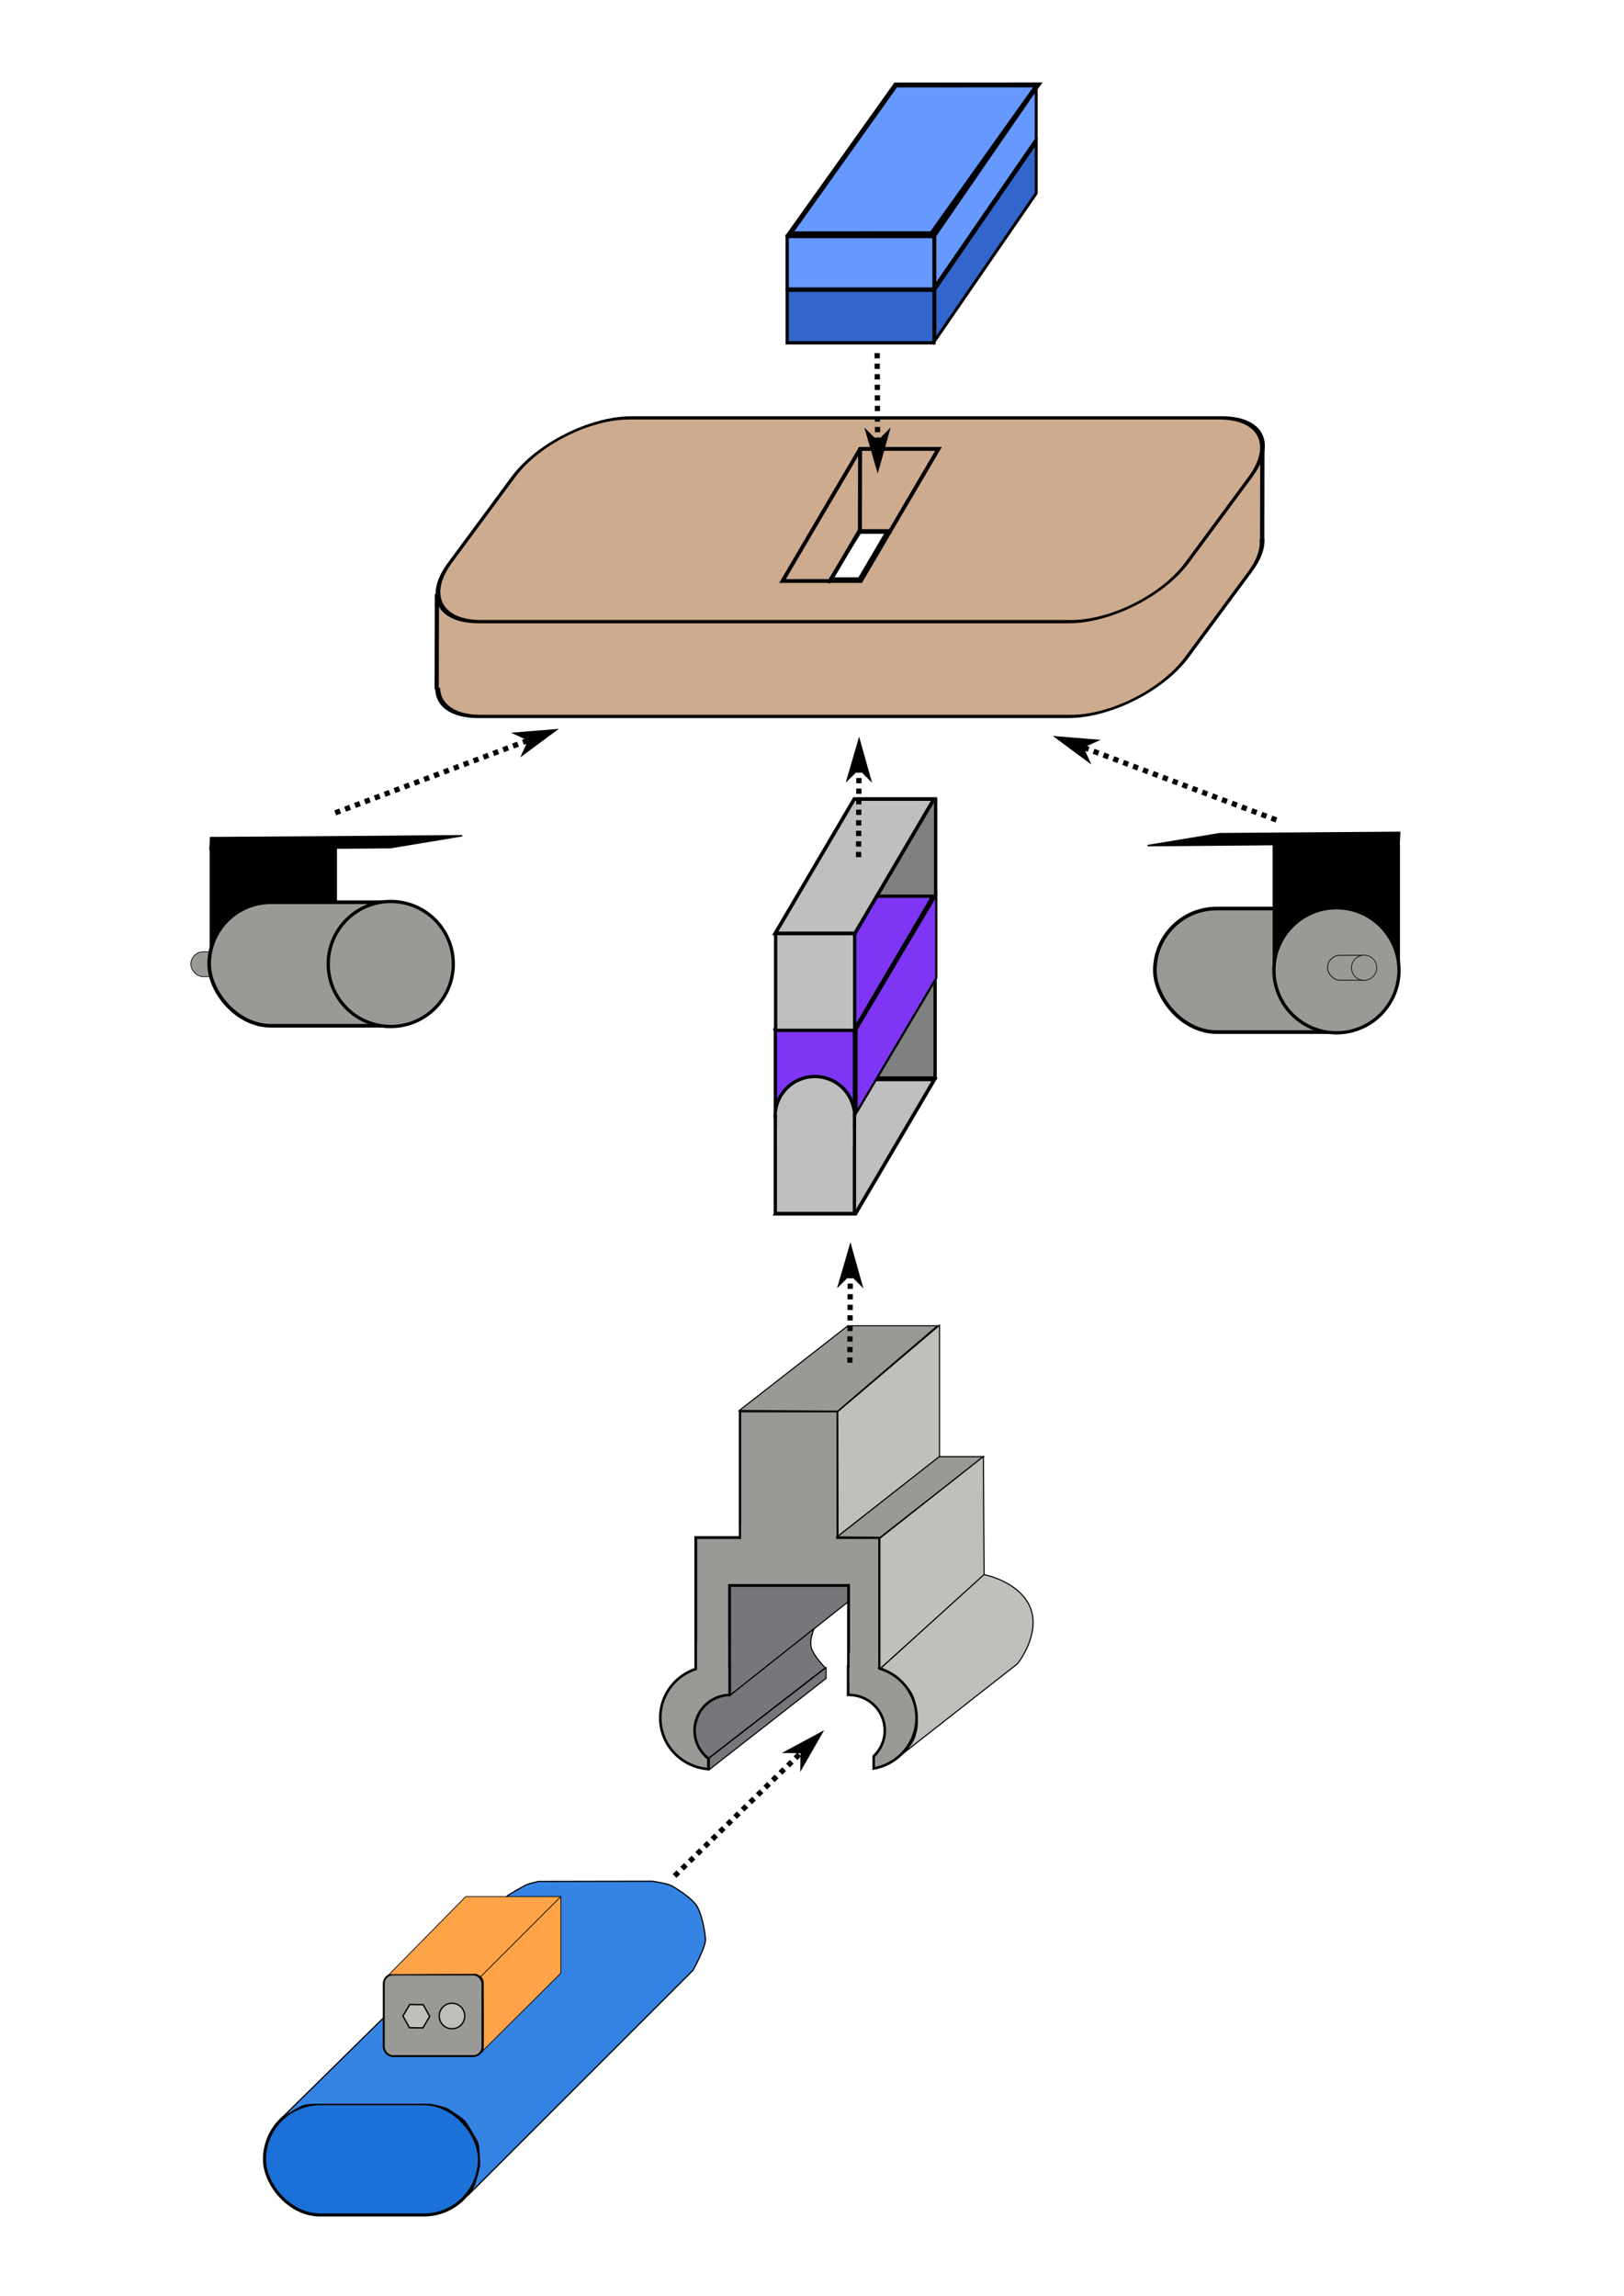 <?xml version="1.0" encoding="UTF-8" standalone="no"?>
<!-- Created with Inkscape (http://www.inkscape.org/) -->

<svg
   width="297mm"
   height="420mm"
   viewBox="0 0 297 420"
   version="1.1"
   id="svg5"
   inkscape:version="1.2.1 (1:1.2.1+202210291244+9c6d41e410)"
   sodipodi:docname="assembly.svg"
   inkscape:export-filename="assembly.png"
   inkscape:export-xdpi="96"
   inkscape:export-ydpi="96"
   xmlns:inkscape="http://www.inkscape.org/namespaces/inkscape"
   xmlns:sodipodi="http://sodipodi.sourceforge.net/DTD/sodipodi-0.dtd"
   xmlns="http://www.w3.org/2000/svg"
   xmlns:svg="http://www.w3.org/2000/svg">
  <sodipodi:namedview
     id="namedview7"
     pagecolor="#ffffff"
     bordercolor="#666666"
     borderopacity="1.0"
     inkscape:showpageshadow="2"
     inkscape:pageopacity="0.0"
     inkscape:pagecheckerboard="0"
     inkscape:deskcolor="#d1d1d1"
     inkscape:document-units="mm"
     showgrid="false"
     inkscape:zoom="0.4204826"
     inkscape:cx="-103.45256"
     inkscape:cy="769.35406"
     inkscape:window-width="1864"
     inkscape:window-height="1016"
     inkscape:window-x="1976"
     inkscape:window-y="27"
     inkscape:window-maximized="1"
     inkscape:current-layer="layer1" />
  <defs
     id="defs2">
    <marker
       style="overflow:visible"
       id="Arrow1L"
       refX="0"
       refY="0"
       orient="auto-start-reverse"
       inkscape:stockid="Arrow1L"
       markerWidth="8.75"
       markerHeight="5"
       viewBox="0 0 8.75 5"
       inkscape:isstock="true"
       inkscape:collect="always"
       preserveAspectRatio="xMidYMid">
      <path
         style="fill:context-stroke;fill-rule:evenodd;stroke:none"
         d="M 0,0 5,-5 -12.5,0 5,5 Z"
         id="arrow1L"
         transform="scale(-0.5)" />
    </marker>
    <marker
       style="overflow:visible"
       id="Arrow1L-3"
       refX="0"
       refY="0"
       orient="auto-start-reverse"
       inkscape:stockid="Arrow1L"
       markerWidth="8.75"
       markerHeight="5"
       viewBox="0 0 8.75 5"
       inkscape:isstock="true"
       inkscape:collect="always"
       preserveAspectRatio="xMidYMid">
      <path
         style="fill:context-stroke;fill-rule:evenodd;stroke:none"
         d="M 0,0 5,-5 -12.5,0 5,5 Z"
         id="arrow1L-6"
         transform="scale(-0.5)" />
    </marker>
    <marker
       style="overflow:visible"
       id="Arrow1L-3-0"
       refX="0"
       refY="0"
       orient="auto-start-reverse"
       inkscape:stockid="Arrow1L"
       markerWidth="8.75"
       markerHeight="5"
       viewBox="0 0 8.75 5"
       inkscape:isstock="true"
       inkscape:collect="always"
       preserveAspectRatio="xMidYMid">
      <path
         style="fill:context-stroke;fill-rule:evenodd;stroke:none"
         d="M 0,0 5,-5 -12.5,0 5,5 Z"
         id="arrow1L-6-6"
         transform="scale(-0.5)" />
    </marker>
    <marker
       style="overflow:visible"
       id="Arrow1L-3-0-2"
       refX="0"
       refY="0"
       orient="auto-start-reverse"
       inkscape:stockid="Arrow1L"
       markerWidth="8.75"
       markerHeight="5"
       viewBox="0 0 8.75 5"
       inkscape:isstock="true"
       inkscape:collect="always"
       preserveAspectRatio="xMidYMid">
      <path
         style="fill:context-stroke;fill-rule:evenodd;stroke:none"
         d="M 0,0 5,-5 -12.5,0 5,5 Z"
         id="arrow1L-6-6-0"
         transform="scale(-0.5)" />
    </marker>
    <marker
       style="overflow:visible"
       id="Arrow1L-3-0-2-1"
       refX="0"
       refY="0"
       orient="auto-start-reverse"
       inkscape:stockid="Arrow1L"
       markerWidth="8.75"
       markerHeight="5"
       viewBox="0 0 8.75 5"
       inkscape:isstock="true"
       inkscape:collect="always"
       preserveAspectRatio="xMidYMid">
      <path
         style="fill:context-stroke;fill-rule:evenodd;stroke:none"
         d="M 0,0 5,-5 -12.5,0 5,5 Z"
         id="arrow1L-6-6-0-5"
         transform="scale(-0.5)" />
    </marker>
    <marker
       style="overflow:visible"
       id="Arrow1L-3-0-2-1-4"
       refX="0"
       refY="0"
       orient="auto-start-reverse"
       inkscape:stockid="Arrow1L"
       markerWidth="8.75"
       markerHeight="5"
       viewBox="0 0 8.75 5"
       inkscape:isstock="true"
       inkscape:collect="always"
       preserveAspectRatio="xMidYMid">
      <path
         style="fill:context-stroke;fill-rule:evenodd;stroke:none"
         d="M 0,0 5,-5 -12.5,0 5,5 Z"
         id="arrow1L-6-6-0-5-7"
         transform="scale(-0.5)" />
    </marker>
  </defs>
  <g
     inkscape:label="Layer 1"
     inkscape:groupmode="layer"
     id="layer1">
    <g
       id="g1935"
       inkscape:label="Arduino + Shield"
       transform="translate(67.427,-20.817)">
      <g
         id="g602"
         inkscape:label="Arduino">
        <rect
           style="fill:#3366cc;stroke:#000000;stroke-width:0.602;paint-order:fill markers stroke"
           id="rect286"
           width="26.852"
           height="9.615"
           x="76.54"
           y="73.907"
           ry="0" />
        <rect
           style="fill:#3366cc;stroke:#000000;stroke-width:0.963;paint-order:fill markers stroke"
           id="rect392"
           width="32.696"
           height="9.338"
           x="182.606"
           y="224.243"
           transform="matrix(0.567,-0.824,0,1,0,0)" />
      </g>
      <g
         id="g602-3"
         inkscape:label="Shield motor controller"
         transform="translate(-0.006,-9.834)"
         style="fill:#6699ff">
        <rect
           style="fill:#6699ff;stroke:#000000;stroke-width:0.602;paint-order:fill markers stroke"
           id="rect286-6"
           width="26.852"
           height="9.615"
           x="76.54"
           y="73.907"
           ry="0" />
        <rect
           style="fill:#6699ff;stroke:#000000;stroke-width:1.104;paint-order:fill markers stroke"
           id="rect286-6-5"
           width="25.982"
           height="33.445"
           x="129.354"
           y="56.845"
           ry="0"
           transform="matrix(1,-5.8375353e-4,-0.58,0.814,0,0)" />
        <rect
           style="fill:#6699ff;stroke:#000000;stroke-width:0.963;paint-order:fill markers stroke"
           id="rect392-7"
           width="32.696"
           height="9.338"
           x="182.606"
           y="224.243"
           transform="matrix(0.567,-0.824,0,1,0,0)" />
      </g>
    </g>
    <g
       id="g1757"
       inkscape:label="Servo"
       transform="translate(49.62,55.801)">
      <g
         id="g1908"
         inkscape:label="bottom">
        <rect
           style="fill:#bfbfbf;stroke:#000000;stroke-width:0.767;paint-order:fill markers stroke"
           id="rect932-5-2-1-7"
           width="14.571"
           height="28.508"
           x="190.016"
           y="164.306"
           transform="matrix(1,0,-0.507,0.862,0,0)" />
        <rect
           style="fill:#bfbfbf;stroke:#000000;stroke-width:0.602;paint-order:fill markers stroke"
           id="rect932"
           width="14.462"
           height="17.696"
           x="92.174"
           y="148.454" />
        <rect
           style="fill:#808080;stroke:#000000;stroke-width:0.612;paint-order:fill markers stroke"
           id="rect932-0"
           width="14.452"
           height="18.313"
           x="106.941"
           y="123.075" />
      </g>
      <g
         id="g1926"
         inkscape:label="mid">
        <rect
           style="fill:#7e36f4;stroke:#000000;stroke-width:0.602;paint-order:fill markers stroke"
           id="rect932-5"
           width="14.462"
           height="17.696"
           x="92.18"
           y="132.458" />
        <rect
           style="fill:#7e36f4;stroke:#000000;stroke-width:0.767;paint-order:fill markers stroke"
           id="rect932-5-2"
           width="14.571"
           height="28.508"
           x="170.046"
           y="124.914"
           transform="matrix(1,0,-0.507,0.862,0,0)" />
        <path
           style="fill:#bfbfbf;stroke:#000000;stroke-width:0.611;paint-order:fill markers stroke"
           id="path774"
           sodipodi:type="arc"
           sodipodi:cx="-99.40226"
           sodipodi:cy="-148.37334"
           sodipodi:rx="7.2708201"
           sodipodi:ry="7.2708201"
           sodipodi:start="0"
           sodipodi:end="3.1202239"
           sodipodi:arc-type="slice"
           d="m -92.131,-148.373 a 7.271,7.271 0 0 1 -7.193,7.27 7.271,7.271 0 0 1 -7.347,-7.115 l 7.269,-0.155 z"
           transform="scale(-1)" />
        <rect
           style="fill:#bfbfbf;stroke:#bfbfbf;stroke-width:0.338;paint-order:fill markers stroke"
           id="rect932-3"
           width="13.508"
           height="5.975"
           x="92.657"
           y="147.628" />
        <rect
           style="fill:#7e36f4;stroke:#000000;stroke-width:0.785;paint-order:fill markers stroke"
           id="rect932-5-6"
           width="28.599"
           height="15.208"
           x="209.853"
           y="312.957"
           transform="matrix(0.51,-0.86,0,1,0,0)" />
      </g>
      <g
         id="g1903"
         inkscape:label="top">
        <rect
           style="fill:#bfbfbf;stroke:#000000;stroke-width:0.602;paint-order:fill markers stroke"
           id="rect932-5-9"
           width="14.462"
           height="17.696"
           x="92.227"
           y="114.959" />
        <rect
           style="fill:#808080;stroke:#000000;stroke-width:0.602;paint-order:fill markers stroke"
           id="rect932-5-9-2"
           width="14.462"
           height="17.696"
           x="107.029"
           y="90.429" />
        <rect
           style="fill:#bfbfbf;stroke:#000000;stroke-width:0.767;paint-order:fill markers stroke"
           id="rect932-5-2-1"
           width="14.571"
           height="28.508"
           x="159.754"
           y="104.809"
           transform="matrix(1,0,-0.507,0.862,0,0)" />
      </g>
    </g>
    <g
       id="g2641"
       inkscape:label="Wood plank"
       transform="translate(47.066,-12.825)">
      <path
         id="rect1989"
         style="fill:#cdab8f;stroke:#000000;stroke-width:0.742;stroke-dasharray:none;paint-order:fill markers stroke"
         d="m 146.914,132.581 c -7.435,0 -13.421,5.986 -13.421,13.422 l -4e-5,19.518 c 0,7.435 5.986,13.421 13.421,13.421 h 107.946 c 7.435,0 13.422,-5.986 13.422,-13.421 l 5e-5,-19.518 c 0,-7.435 -5.986,-13.422 -13.422,-13.422 z m 44.44,4.414 h 5.312 l 1.356,11.141 h -5.312 z"
         transform="matrix(1,0,-0.594,0.804,0,0)" />
      <rect
         style="fill:#cdab8f;stroke:#cdab8f;stroke-width:0.665;stroke-dasharray:none;paint-order:fill markers stroke"
         id="rect2330"
         width="7.769"
         height="16.305"
         x="176.105"
         y="94.882"
         ry="0" />
      <rect
         style="fill:#cdab8f;stroke:#cdab8f;stroke-width:0.665;stroke-dasharray:none;paint-order:fill markers stroke"
         id="rect2330-0"
         width="7.769"
         height="16.305"
         x="32.923"
         y="121.981"
         ry="0" />
      <path
         id="rect1989-6"
         style="fill:#cdab8f;stroke:#000000;stroke-width:0.742;stroke-dasharray:none;paint-order:fill markers stroke"
         inkscape:label="top"
         d="m 134.164,111.018 c -7.435,0 -13.421,5.986 -13.421,13.421 l -5e-5,19.518 c 0,7.435 5.986,13.421 13.421,13.421 H 242.11 c 7.435,0 13.422,-5.986 13.422,-13.421 l 5e-5,-19.518 c 0,-7.435 -5.986,-13.421 -13.421,-13.421 z m 57.238,25.956 h 5.312 l 1.356,11.142 h -5.312 z"
         transform="matrix(1,0,-0.594,0.804,0,0)" />
      <path
         style="fill:none;stroke:#000000;stroke-width:0.765;stroke-linecap:butt;stroke-linejoin:miter;stroke-dasharray:none;stroke-opacity:1"
         d="m 183.752,111.931 0.037,-17.432"
         id="path2332" />
      <path
         style="fill:none;stroke:#000000;stroke-width:0.765;stroke-linecap:butt;stroke-linejoin:miter;stroke-dasharray:none;stroke-opacity:1"
         d="m 32.796,138.911 0.037,-17.432"
         id="path2332-6" />
      <path
         id="rect932-5-2-1-2"
         style="fill:#cdab8f;stroke:#000000;stroke-width:0.7;paint-order:fill markers stroke"
         d="M 110.243,94.935 96.044,119.095 h 14.323 l 14.198,-24.16 z m -0.162,15.032 h 5.222 l -5.176,8.808 h -5.222 z" />
      <path
         style="fill:none;stroke:#000000;stroke-width:0.574;stroke-linecap:butt;stroke-linejoin:miter;stroke-dasharray:none;stroke-opacity:1"
         d="m 116.008,110.02 h -5.738 l -5.895,9.411"
         id="path2524" />
      <path
         style="fill:none;stroke:#000000;stroke-width:0.729;stroke-linecap:butt;stroke-linejoin:miter;stroke-dasharray:none;stroke-opacity:1"
         d="m 110.194,110.471 0.037,-15.793"
         id="path2332-61" />
    </g>
    <g
       id="g2989"
       inkscape:label="Arm"
       transform="translate(6.904,43.045)">
      <rect
         style="fill:#9a9996;stroke:#000000;stroke-width:0.434;stroke-dasharray:none;paint-order:fill markers stroke"
         id="rect2695"
         width="17.874"
         height="23.182"
         x="128.427"
         y="215.069" />
      <path
         style="fill:#77767b;stroke:#000000;stroke-width:0.205px;stroke-linecap:butt;stroke-linejoin:miter;stroke-opacity:1"
         d="m 126.689,266.974 21.636,-17.132 v -3.744 h -22.034 z"
         id="path3138" />
      <path
         id="rect2957"
         style="fill:#9a9996;stroke:#000000;stroke-width:0.515;stroke-dasharray:none;paint-order:fill markers stroke"
         d="m 120.343,238.188 v 23.862 h 6.173 v -15.101 h 21.767 v 15.101 h 5.685 v -23.862 z" />
      <path
         style="fill:#9a9996;stroke:#000000;stroke-width:0.205px;stroke-linecap:butt;stroke-linejoin:miter;stroke-opacity:1"
         d="m 128.308,214.943 19.848,-15.49 h 16.365 l -18.241,15.617 z"
         id="path3081" />
      <path
         style="fill:#c0bfbc;stroke:#000000;stroke-width:0.205px;stroke-linecap:butt;stroke-linejoin:miter;stroke-opacity:1"
         d="m 146.351,237.933 18.571,-14.537 V 199.349 l -18.611,15.803 z"
         id="path3083"
         sodipodi:nodetypes="ccccc" />
      <path
         style="fill:#9a9996;stroke:#000000;stroke-width:0.205px;stroke-linecap:butt;stroke-linejoin:miter;stroke-opacity:1"
         d="m 154.08,238.132 18.878,-14.751 h -8.084 l -18.697,14.691 z"
         id="path3134" />
      <path
         style="fill:#c0bfbc;stroke:#000000;stroke-width:0.205px;stroke-linecap:butt;stroke-linejoin:miter;stroke-opacity:1"
         d="m 172.936,223.375 0.132,21.679 -19.058,17.149 v -23.887 z"
         id="path3136"
         sodipodi:nodetypes="ccccc" />
      <path
         style="fill:#c0bfbc;stroke:#000000;stroke-width:0.205px;stroke-linecap:butt;stroke-linejoin:miter;stroke-opacity:1"
         d="m 157.374,278.363 21.823,-17.112 c 0,0 4.289,-5.427 2.326,-10.24 -1.963,-4.813 -8.466,-6.051 -8.466,-6.051 l -18.82,17.078 c 0,0 5.466,2.718 6.053,5.975 0.587,3.257 0.83,4.033 0.21,6.291 -0.619,2.257 -3.126,4.059 -3.126,4.059 z"
         id="path3167" />
      <path
         style="fill:#77767b;stroke:#000000;stroke-width:0.205px;stroke-linecap:butt;stroke-linejoin:miter;stroke-opacity:1"
         d="m 122.839,280.605 21.329,-16.66 v -1.978 l -21.358,16.526 z"
         id="path3169"
         sodipodi:nodetypes="ccccc" />
      <path
         style="fill:#77767b;stroke:#000000;stroke-width:0.205px;stroke-linecap:butt;stroke-linejoin:miter;stroke-opacity:1"
         d="m 122.636,278.566 c 0,0 -3.332,-2.806 -2.367,-6.018 0.965,-3.212 1.473,-3.614 2.709,-4.556 1.236,-0.942 3.618,-0.937 3.618,-0.937 l 15.398,-12.223 c 0,0 -0.924,1.988 -0.517,3.497 0.407,1.509 2.536,3.678 2.536,3.678 z"
         id="path3171" />
      <path
         id="rect2993"
         style="fill:#9a9996;stroke:#000000;stroke-width:0.476;stroke-dasharray:none;paint-order:fill markers stroke"
         d="m 123.377,261.741 c -5.28,0 -9.53,4.199 -9.53,9.415 0,4.972 3.862,9.02 8.796,9.388 v -1.937 c -1.536,-1.191 -2.52,-3.041 -2.52,-5.128 0,-3.55 2.845,-6.419 6.415,-6.512 v -5.226 z m 24.825,0 v 5.224 h 0.114 c 3.653,0 6.594,2.905 6.594,6.514 0,1.855 -0.779,3.523 -2.03,4.708 v 2.237 c 4.467,-0.785 7.837,-4.623 7.837,-9.268 0,-5.216 -4.25,-9.415 -9.53,-9.415 z" />
      <rect
         style="fill:#9a9996;stroke:#9a9996;stroke-width:0.208;stroke-dasharray:none;paint-order:fill markers stroke"
         id="rect2695-9"
         width="17.171"
         height="5.518"
         x="128.734"
         y="236.063" />
      <rect
         style="fill:#9a9996;stroke:#9a9996;stroke-width:0.119;stroke-dasharray:none;paint-order:fill markers stroke"
         id="rect2695-9-2"
         width="5.539"
         height="5.607"
         x="120.651"
         y="257.508" />
      <rect
         style="fill:#9a9996;stroke:#9a9996;stroke-width:0.114;stroke-dasharray:none;paint-order:fill markers stroke"
         id="rect2695-9-2-2"
         width="5.089"
         height="5.612"
         x="148.52"
         y="259.288" />
    </g>
    <g
       id="g3477"
       inkscape:label="Right motor"
       transform="translate(75.436,9.775)">
      <rect
         style="fill:#9a9996;stroke:#000000;stroke-width:0.665;stroke-dasharray:none;paint-order:fill markers stroke"
         id="rect3306"
         width="43.934"
         height="22.599"
         x="135.767"
         y="156.405"
         ry="11.3" />
      <rect
         style="fill:#000000;stroke:#000000;stroke-width:0.64;stroke-dasharray:none;paint-order:fill markers stroke"
         id="rect3484"
         width="22.653"
         height="23.529"
         x="157.623"
         y="144.949"
         ry="0" />
      <circle
         style="fill:#9a9996;stroke:#000000;stroke-width:0.597;stroke-dasharray:none;paint-order:fill markers stroke"
         id="path3360"
         cx="168.978"
         cy="167.699"
         r="11.436" />
      <rect
         style="fill:#9a9996;stroke:#000000;stroke-width:0.134;stroke-dasharray:none;paint-order:fill markers stroke"
         id="rect3306-9"
         width="8.851"
         height="4.553"
         x="167.343"
         y="164.96"
         ry="2.277" />
      <circle
         style="fill:#9a9996;stroke:#000000;stroke-width:0.12;stroke-dasharray:none;paint-order:fill markers stroke"
         id="path3360-7"
         cx="174.034"
         cy="167.236"
         r="2.304" />
      <path
         style="fill:#000000;stroke:#000000;stroke-width:0.265px;stroke-linecap:butt;stroke-linejoin:miter;stroke-opacity:1"
         d="m 157.522,144.706 -23.089,0.191 13.168,-2.182 32.936,-0.242 -0.101,2.082 z"
         id="path3566"
         sodipodi:nodetypes="cccccc" />
    </g>
    <g
       id="g3482"
       inkscape:label="Left motor"
       transform="translate(-98.224,-31.058)">
      <rect
         style="fill:#9a9996;stroke:#000000;stroke-width:0.134;stroke-dasharray:none;paint-order:fill markers stroke"
         id="rect3306-9-1"
         width="8.851"
         height="4.553"
         x="133.127"
         y="205.143"
         ry="2.277" />
      <rect
         style="fill:#000000;stroke:#000000;stroke-width:0.64;stroke-dasharray:none;paint-order:fill markers stroke"
         id="rect3484-1"
         width="22.653"
         height="23.529"
         x="128.231"
         y="188.79"
         ry="0"
         transform="translate(8.648,-2.555)" />
      <path
         style="fill:#000000;stroke:#000000;stroke-width:0.265px;stroke-linecap:butt;stroke-linejoin:miter;stroke-opacity:1"
         d="m 151.009,186.67 23.089,-0.191 -13.168,2.182 -32.936,0.242 0.101,-2.082 z"
         id="path3566-3"
         sodipodi:nodetypes="cccccc"
         transform="translate(8.648,-2.555)" />
      <rect
         style="fill:#9a9996;stroke:#000000;stroke-width:0.665;stroke-dasharray:none;paint-order:fill markers stroke"
         id="rect3306-3"
         width="43.934"
         height="22.599"
         x="136.477"
         y="196.085"
         ry="11.3" />
      <circle
         style="fill:#9a9996;stroke:#000000;stroke-width:0.597;stroke-dasharray:none;paint-order:fill markers stroke"
         id="path3360-6"
         cx="169.688"
         cy="207.379"
         r="11.436" />
    </g>
    <g
       id="g3710"
       inkscape:label="Battery"
       transform="matrix(0.849,0,0,0.849,7.315,65.873)">
      <rect
         style="fill:#1c71d8;stroke:#000000;stroke-width:0.665;stroke-dasharray:none;paint-order:fill markers stroke"
         id="rect3624"
         width="46.304"
         height="23.962"
         x="48.356"
         y="375.643"
         ry="11.981" />
      <path
         style="fill:#3584e4;stroke:#000000;stroke-width:0.265px;stroke-linecap:butt;stroke-linejoin:miter;stroke-opacity:1"
         d="m 92.151,395.399 48.505,-48.505 c 0,0 2.848,-5.092 2.69,-6.829 -0.157,-1.737 -0.831,-5.925 -2.257,-7.569 -1.425,-1.644 -4.268,-3.415 -5.149,-3.862 -0.881,-0.447 -4.025,-0.928 -4.025,-0.928 l -24.458,0.045 c 0,0 -1.662,0.321 -2.607,0.705 -0.945,0.384 -4.088,2.317 -4.088,2.317 l -48.72,47.987 c 0,0 3.746,-2.369 4.656,-2.686 0.91,-0.317 3.364,-0.304 3.364,-0.304 h 24.009 c 0,0 3.137,0.618 3.644,0.951 0.508,0.332 3.25,2.02 3.784,2.674 0.535,0.654 2.628,4.187 2.822,4.781 0.194,0.595 0.451,4.294 0.342,4.944 -0.108,0.65 -0.898,3.729 -1.314,4.478 -0.416,0.749 -1.2,1.8 -1.2,1.8 z"
         id="path3712"
         sodipodi:nodetypes="ccsssccsccsccssssscc" />
    </g>
    <g
       id="g3965"
       inkscape:label="9V battery"
       transform="matrix(0.523,0,0,0.523,57.305,198.858)">
      <rect
         style="fill:#9a9996;stroke:#000000;stroke-width:0.665;stroke-dasharray:none;paint-order:fill markers stroke"
         id="rect3766"
         width="34.504"
         height="28.558"
         x="24.628"
         y="310.296"
         ry="3.198" />
      <path
         sodipodi:type="star"
         style="fill:#c0bfbc;stroke:#000000;stroke-width:2.007;stroke-dasharray:none;paint-order:fill markers stroke"
         id="path3820"
         inkscape:flatsided="true"
         sodipodi:sides="6"
         sodipodi:cx="30.750036"
         sodipodi:cy="246.53484"
         sodipodi:r1="19.355232"
         sodipodi:r2="9.6776161"
         sodipodi:arg1="1.3806184"
         sodipodi:arg2="1.9042172"
         inkscape:rounded="0"
         inkscape:randomized="0"
         d="m 34.409,265.541 -18.289,-6.335 -3.659,-19.006 14.631,-12.672 18.289,6.335 3.659,19.006 z"
         inkscape:transform-center-x="-0.31559382"
         inkscape:transform-center-y="0.084256498"
         transform="matrix(0.23,-0.076,0.076,0.23,10.2,270.532)" />
      <circle
         style="fill:#c0bfbc;stroke:#000000;stroke-width:0.46;stroke-dasharray:none;paint-order:fill markers stroke"
         id="path3874"
         cx="48.477"
         cy="324.824"
         r="4.462" />
      <path
         style="fill:#ffa348;stroke:#000000;stroke-width:0.265px;stroke-linecap:butt;stroke-linejoin:miter;stroke-opacity:1"
         d="m 58.423,337.834 c 0,0 0.8,-0.328 0.972,-0.972 0.173,-0.644 0.035,-24.107 0.035,-24.107 0,0 -0.284,-0.932 -0.635,-1.406 -0.351,-0.473 -1.855,-1.111 -1.855,-1.111 l -29.87,0.109 c 0,0 -0.674,-0.02 -1.067,0.43 -0.393,0.45 27.294,-27.712 27.294,-27.712 h 33.26 v 26.793 z"
         id="path3956" />
      <path
         style="fill:none;stroke:#000000;stroke-width:0.265px;stroke-linecap:butt;stroke-linejoin:miter;stroke-opacity:1"
         d="M 86.556,283.029 58.543,311.042"
         id="path3958" />
    </g>
    <path
       style="fill:none;fill-rule:evenodd;stroke:#000000;stroke-width:0.965;stroke-linecap:butt;stroke-linejoin:miter;stroke-dasharray:0.965, 0.965;stroke-dashoffset:0;stroke-opacity:1;marker-end:url(#Arrow1L)"
       d="m 123.367,343.132 23.035,-22.451"
       id="path3967"
       inkscape:connector-type="polyline"
       inkscape:connector-curvature="0" />
    <path
       style="fill:none;fill-rule:evenodd;stroke:#000000;stroke-width:0.965;stroke-linecap:butt;stroke-linejoin:miter;stroke-dasharray:0.965, 0.965;stroke-dashoffset:0;stroke-opacity:1;marker-end:url(#Arrow1L-3)"
       d="M 61.311,148.681 96.553,135.432"
       id="path3967-1"
       inkscape:connector-type="polyline"
       inkscape:connector-curvature="0"
       sodipodi:nodetypes="cc" />
    <path
       style="fill:none;fill-rule:evenodd;stroke:#000000;stroke-width:0.965;stroke-linecap:butt;stroke-linejoin:miter;stroke-dasharray:0.965, 0.965;stroke-dashoffset:0;stroke-opacity:1;marker-end:url(#Arrow1L-3-0)"
       d="M 233.422,149.982 198.18,136.733"
       id="path3967-1-3"
       inkscape:connector-type="polyline"
       inkscape:connector-curvature="0"
       sodipodi:nodetypes="cc" />
    <path
       style="fill:none;fill-rule:evenodd;stroke:#000000;stroke-width:0.965;stroke-linecap:butt;stroke-linejoin:miter;stroke-dasharray:0.965, 0.965;stroke-dashoffset:0;stroke-opacity:1;marker-end:url(#Arrow1L-3-0-2)"
       d="m 157.014,156.779 0.074,-16.015"
       id="path3967-1-3-6"
       inkscape:connector-type="polyline"
       inkscape:connector-curvature="0"
       sodipodi:nodetypes="cc" />
    <path
       style="fill:none;fill-rule:evenodd;stroke:#000000;stroke-width:0.965;stroke-linecap:butt;stroke-linejoin:miter;stroke-dasharray:0.965, 0.965;stroke-dashoffset:0;stroke-opacity:1;marker-end:url(#Arrow1L-3-0-2-1)"
       d="m 155.425,249.258 0.074,-16.015"
       id="path3967-1-3-6-5"
       inkscape:connector-type="polyline"
       inkscape:connector-curvature="0"
       sodipodi:nodetypes="cc" />
    <path
       style="fill:none;fill-rule:evenodd;stroke:#000000;stroke-width:0.965;stroke-linecap:butt;stroke-linejoin:miter;stroke-dasharray:0.965, 0.965;stroke-dashoffset:0;stroke-opacity:1;marker-end:url(#Arrow1L-3-0-2-1-4)"
       d="m 160.417,64.58 0.074,16.015"
       id="path3967-1-3-6-5-6"
       inkscape:connector-type="polyline"
       inkscape:connector-curvature="0"
       sodipodi:nodetypes="cc" />
  </g>
</svg>
